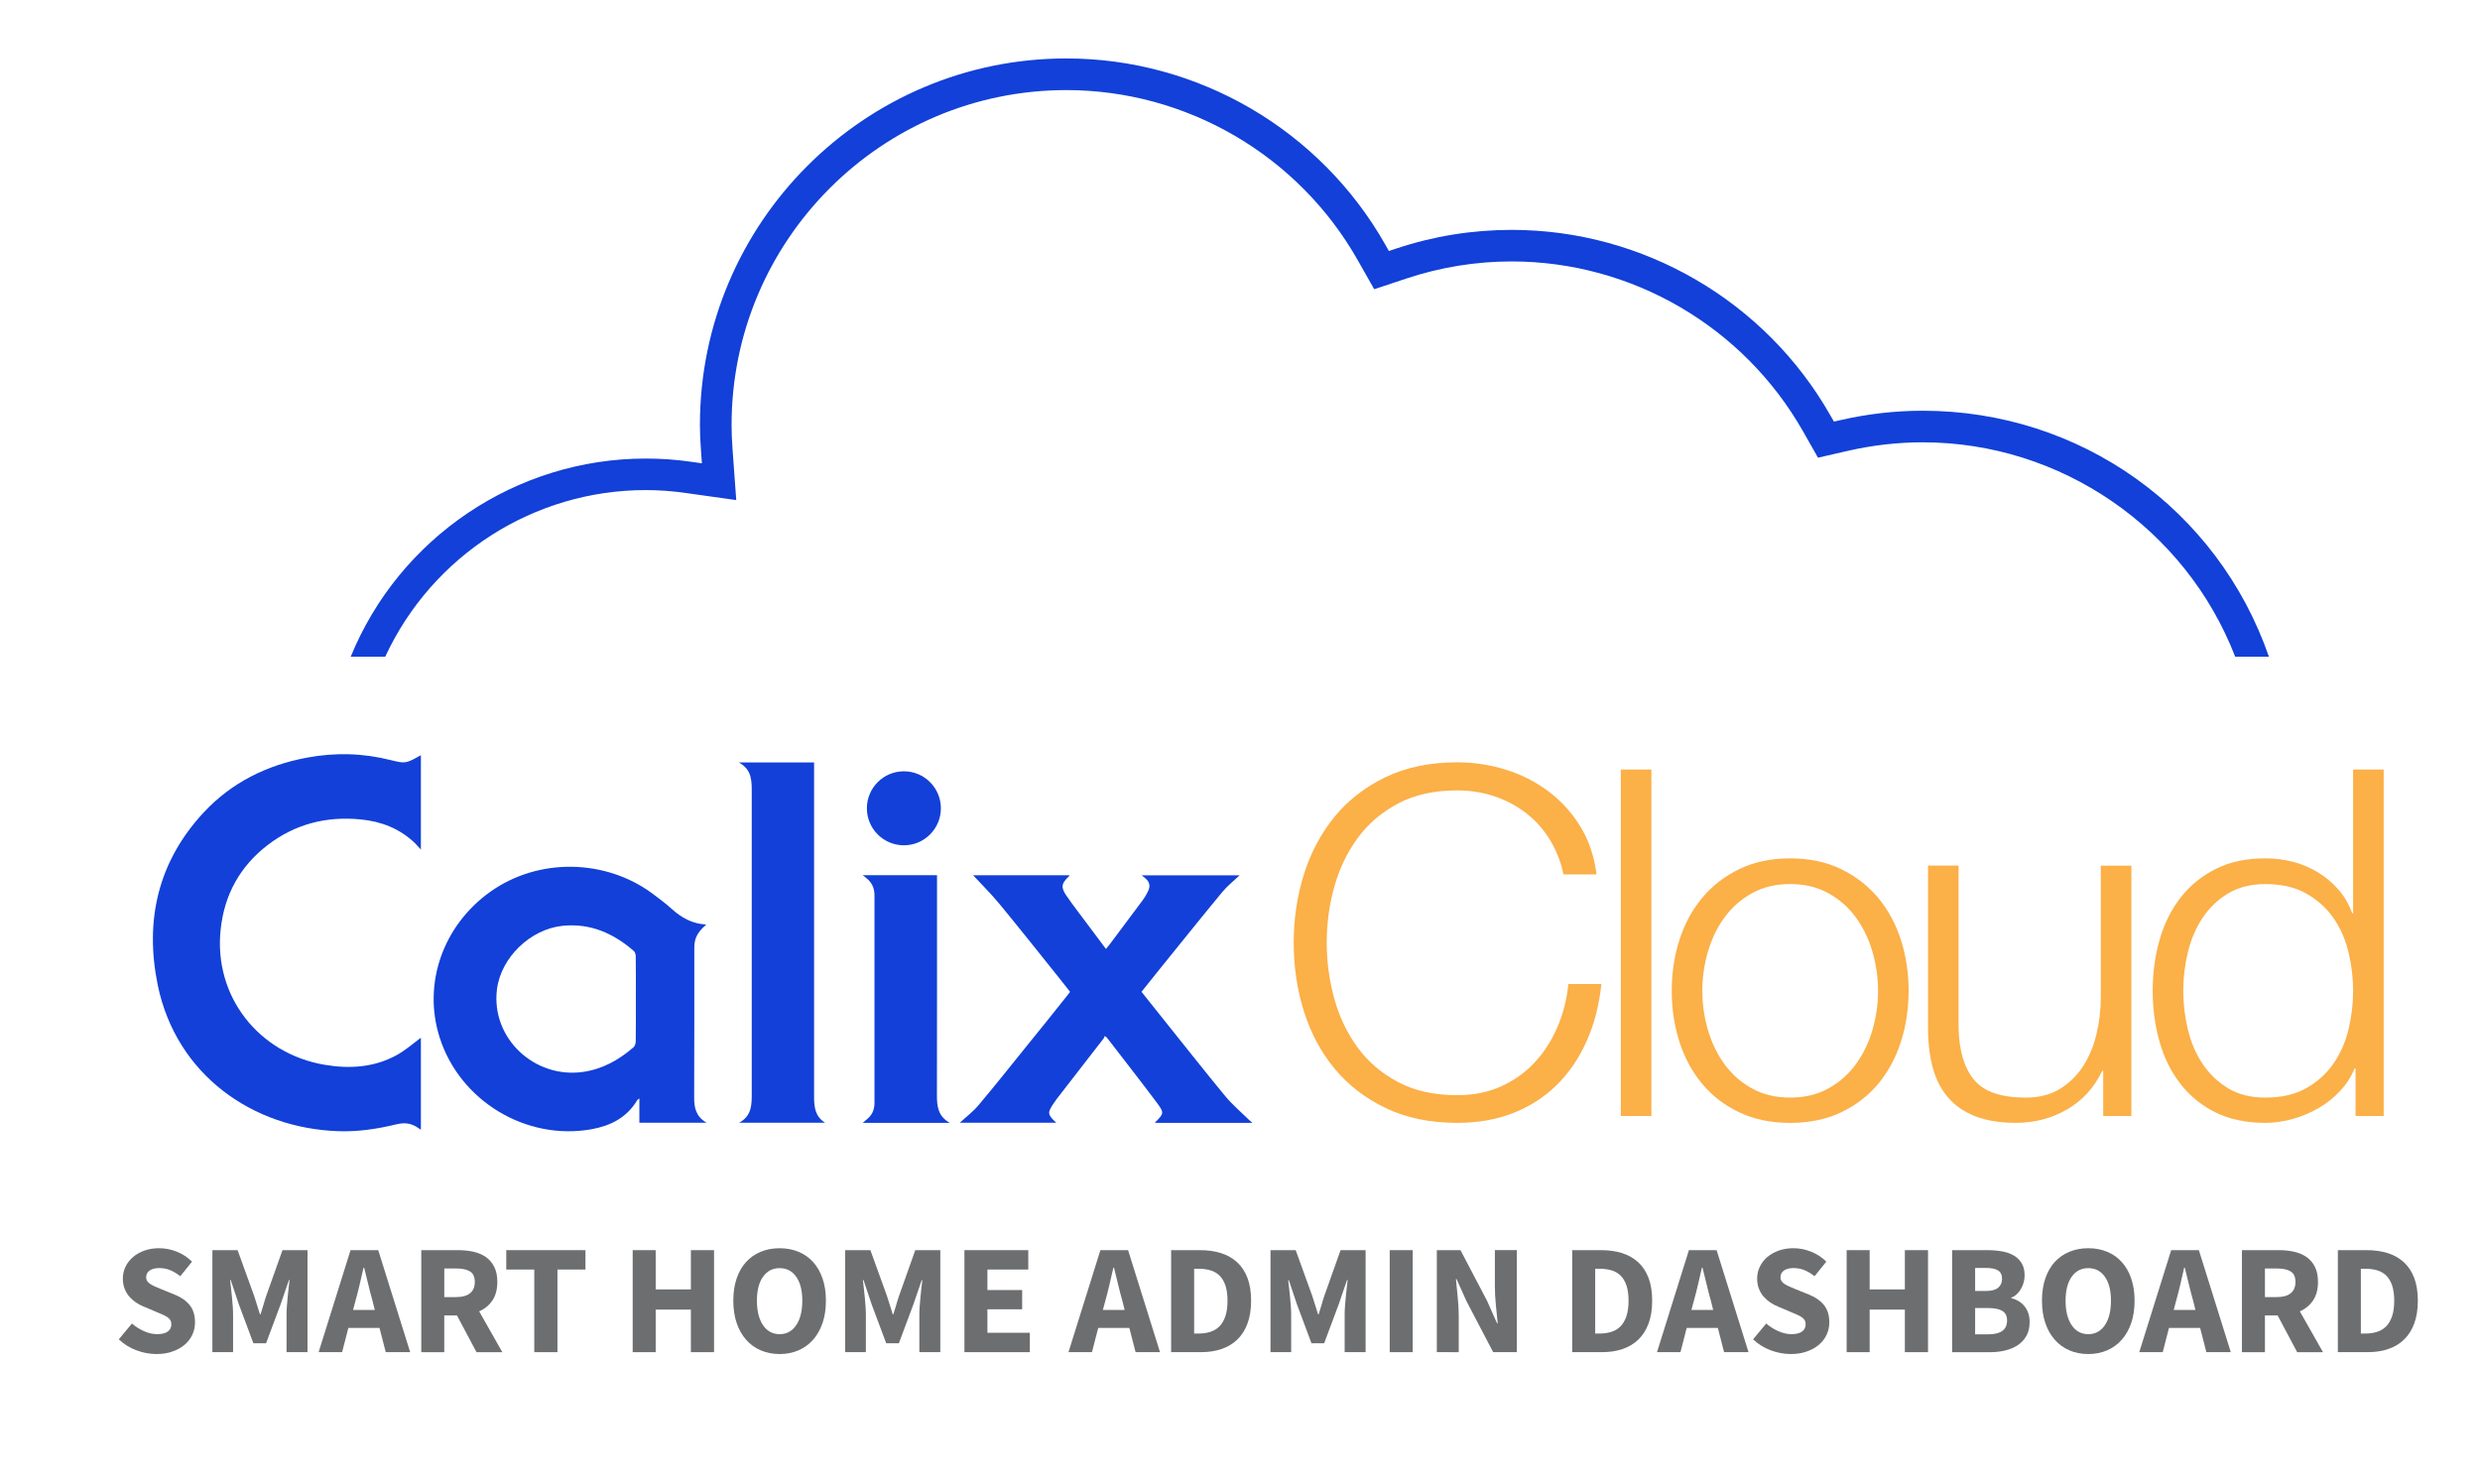 <?xml version="1.0" encoding="utf-8"?>
<!-- Generator: Adobe Illustrator 24.2.1, SVG Export Plug-In . SVG Version: 6.00 Build 0)  -->
<svg version="1.1" id="Layer_1" xmlns="http://www.w3.org/2000/svg" xmlns:xlink="http://www.w3.org/1999/xlink" x="0px" y="0px"
	 viewBox="0 0 1046 626" style="enable-background:new 0 0 1046 626;" xml:space="preserve">
<style type="text/css">
	.st0{fill:#1240D8;}
	.st1{fill:#FBB048;}
	.st2{fill-rule:evenodd;clip-rule:evenodd;fill:#1240D8;}
	.st3{fill:#6D6E70;}
</style>
<g>
	<g>
		<g>
			<g>
				<g>
					<path class="st0" d="M942.74,276.97h14.23c-21.6-62.26-79.63-103.73-145.99-103.73c-11.62,0-23.27,1.33-34.67,3.95l-2.8,0.64
						l-1.43-2.49c-27.42-48.34-78.96-78.38-134.47-78.38c-16.63,0-33.06,2.65-48.8,7.9l-3.01,1.01l-1.56-2.76
						c-27.45-48.39-78.97-78.46-134.47-78.46c-85.22,0-154.56,69.34-154.56,154.56c0,3.44,0.16,7.18,0.49,11.43l0.35,4.78
						l-4.75-0.68c-6.29-0.9-12.68-1.33-18.94-1.33c-54.62,0-103.91,33.35-124.43,83.56h14.56c19.83-42.76,62.69-70.26,109.86-70.26
						c5.5,0,11.25,0.41,17.07,1.25l21.11,2.97l-1.55-21.24c-0.31-4.29-0.42-7.52-0.42-10.47c0-77.87,63.33-141.22,141.19-141.22
						c50.74,0,97.82,27.47,122.88,71.69l6.98,12.3l13.4-4.46c14.47-4.82,29.45-7.26,44.58-7.26c50.67,0,97.75,27.45,122.88,71.65
						l6.31,11.13l12.46-2.86c10.5-2.41,21.16-3.63,31.71-3.63C869.15,186.55,921.75,222.77,942.74,276.97z"/>
				</g>
			</g>
		</g>
	</g>
	<g>
		<path class="st1" d="M653.42,353.74c-2.8-4.43-6.21-8.15-10.23-11.15c-4.03-3-8.46-5.29-13.3-6.86
			c-4.85-1.57-9.93-2.35-15.25-2.35c-9.69,0-18.01,1.84-24.97,5.53c-6.96,3.68-12.66,8.57-17.09,14.64
			c-4.44,6.07-7.71,12.93-9.83,20.57c-2.12,7.64-3.17,15.49-3.17,23.54c0,7.92,1.05,15.73,3.17,23.44
			c2.11,7.71,5.39,14.6,9.83,20.67c4.43,6.07,10.13,10.95,17.09,14.63c6.96,3.68,15.28,5.53,24.97,5.53
			c6.82,0,12.96-1.23,18.42-3.68c5.46-2.46,10.16-5.8,14.12-10.03c3.96-4.23,7.17-9.18,9.62-14.84c2.46-5.66,4.02-11.77,4.71-18.32
			h13.92c-0.96,9.01-3.07,17.13-6.35,24.36c-3.28,7.23-7.51,13.37-12.69,18.42c-5.19,5.05-11.29,8.94-18.32,11.67
			c-7.03,2.73-14.84,4.09-23.44,4.09c-11.46,0-21.53-2.08-30.19-6.24c-8.67-4.16-15.86-9.72-21.6-16.68
			c-5.73-6.96-10.03-15.01-12.89-24.15c-2.87-9.14-4.3-18.76-4.3-28.86c0-10.1,1.43-19.72,4.3-28.86
			c2.87-9.14,7.16-17.23,12.89-24.26c5.73-7.03,12.93-12.62,21.6-16.78c8.67-4.16,18.73-6.24,30.19-6.24
			c6.96,0,13.75,1.02,20.37,3.07c6.62,2.05,12.62,5.09,18.01,9.11c5.39,4.03,9.89,8.97,13.51,14.84c3.62,5.87,5.9,12.62,6.86,20.26
			h-13.92C658.23,363.19,656.22,358.18,653.42,353.74z"/>
		<path class="st1" d="M696.51,324.57v146.15h-12.89V324.57H696.51z"/>
		<path class="st1" d="M776.44,366.54c6.21,3,11.43,7.03,15.66,12.08c4.23,5.05,7.43,10.95,9.62,17.71
			c2.18,6.75,3.28,13.95,3.28,21.59c0,7.64-1.1,14.84-3.28,21.6c-2.18,6.75-5.39,12.66-9.62,17.71c-4.23,5.05-9.45,9.04-15.66,11.98
			c-6.21,2.93-13.34,4.4-21.39,4.4s-15.18-1.47-21.39-4.4c-6.21-2.93-11.43-6.93-15.66-11.98c-4.23-5.05-7.44-10.95-9.62-17.71
			c-2.18-6.75-3.28-13.95-3.28-21.6c0-7.64,1.09-14.84,3.28-21.59c2.18-6.76,5.39-12.66,9.62-17.71c4.23-5.05,9.45-9.07,15.66-12.08
			c6.21-3,13.34-4.5,21.39-4.5S770.23,363.54,776.44,366.54z M738.88,376.77c-4.64,2.59-8.49,6.01-11.56,10.23
			c-3.07,4.23-5.39,9.04-6.96,14.43c-1.57,5.39-2.36,10.88-2.36,16.48c0,5.6,0.79,11.09,2.36,16.48c1.57,5.39,3.89,10.2,6.96,14.43
			c3.07,4.23,6.92,7.64,11.56,10.24c4.64,2.59,10.03,3.89,16.17,3.89c6.14,0,11.53-1.3,16.17-3.89c4.64-2.59,8.5-6,11.57-10.24
			c3.07-4.23,5.39-9.04,6.96-14.43c1.57-5.39,2.36-10.88,2.36-16.48c0-5.59-0.79-11.08-2.36-16.48c-1.57-5.39-3.89-10.2-6.96-14.43
			c-3.07-4.23-6.93-7.64-11.57-10.23c-4.64-2.59-10.03-3.89-16.17-3.89C748.91,372.88,743.52,374.18,738.88,376.77z"/>
		<path class="st1" d="M887.08,470.73v-19.04h-0.41c-3.41,7.1-8.36,12.52-14.84,16.27c-6.49,3.75-13.68,5.63-21.6,5.63
			c-6.69,0-12.38-0.92-17.09-2.76c-4.71-1.84-8.53-4.47-11.46-7.88c-2.94-3.41-5.09-7.57-6.45-12.49
			c-1.36-4.91-2.04-10.51-2.04-16.78v-68.57h12.89v68.78c0.27,9.55,2.49,16.78,6.65,21.7c4.16,4.91,11.36,7.37,21.6,7.37
			c5.59,0,10.37-1.19,14.33-3.58c3.95-2.39,7.23-5.56,9.83-9.52c2.59-3.96,4.5-8.5,5.73-13.61c1.23-5.12,1.84-10.34,1.84-15.66
			v-55.47h12.89v105.62H887.08z"/>
		<path class="st1" d="M993.51,470.73v-20.06h-0.41c-1.37,3.41-3.38,6.55-6.04,9.41c-2.66,2.87-5.7,5.29-9.11,7.27
			c-3.42,1.98-7.06,3.51-10.95,4.61c-3.89,1.09-7.74,1.64-11.56,1.64c-8.06,0-15.05-1.47-20.98-4.4
			c-5.93-2.93-10.89-6.96-14.84-12.08c-3.96-5.12-6.9-11.05-8.8-17.81c-1.91-6.75-2.87-13.88-2.87-21.39
			c0-7.5,0.96-14.63,2.87-21.39c1.91-6.75,4.84-12.69,8.8-17.81c3.95-5.12,8.9-9.18,14.84-12.18c5.93-3,12.93-4.5,20.98-4.5
			c3.95,0,7.81,0.48,11.56,1.43c3.75,0.96,7.27,2.42,10.54,4.4c3.28,1.98,6.17,4.4,8.7,7.27c2.53,2.87,4.47,6.21,5.84,10.03h0.41
			v-60.59h12.89v146.15H993.51z M922.79,434.19c1.3,5.39,3.34,10.2,6.14,14.43c2.8,4.23,6.38,7.67,10.75,10.34s9.62,3.99,15.76,3.99
			c6.82,0,12.59-1.33,17.29-3.99s8.53-6.1,11.46-10.34c2.93-4.23,5.05-9.04,6.35-14.43c1.3-5.39,1.95-10.81,1.95-16.27
			c0-5.46-0.65-10.88-1.95-16.27c-1.3-5.39-3.41-10.2-6.35-14.43c-2.94-4.23-6.76-7.68-11.46-10.34s-10.47-3.99-17.29-3.99
			c-6.14,0-11.4,1.33-15.76,3.99s-7.95,6.11-10.75,10.34c-2.8,4.23-4.84,9.04-6.14,14.43c-1.3,5.39-1.95,10.82-1.95,16.27
			C920.85,423.38,921.5,428.8,922.79,434.19z"/>
	</g>
	<g>
		<path class="st2" d="M177.52,318.53c0,13.18,0,26.28,0,39.8c-1.02-1.05-1.75-1.93-2.47-2.68c-6.43-6.18-14.26-9.2-22.94-10.03
			c-14.43-1.43-27.64,1.93-39.24,10.82c-11.65,8.98-18.26,20.93-19.8,35.58c-3.04,28.15,15.97,52.41,43.94,57.11
			c10.42,1.76,20.81,1.12,30.25-4.08c3.74-2.03,6.96-4.91,10.26-7.35c0,12.59,0,25.59,0,38.8c-1.02-0.66-1.99-1.38-3.02-1.83
			c-2.46-1.16-4.97-1.03-7.57-0.4c-7.88,1.92-15.9,3.12-24.09,2.85c-36.35-1.19-68.44-23.82-76.28-61.5
			c-5.64-27.34,0.05-52.24,19.45-73.05c11.72-12.52,26.46-19.81,43.27-22.98c11.94-2.25,23.77-1.98,35.57,1.02
			C171.04,322.15,171.27,322.02,177.52,318.53z"/>
		<path class="st2" d="M297.88,389.95c-2.46,2.2-4.37,4.39-4.86,7.5c-0.15,0.84-0.18,1.72-0.18,2.62c0,20.91,0.03,41.82-0.06,62.75
			c-0.03,4.35,0.72,8.16,5.28,10.73c-9.73,0-18.94,0-28.39,0c0-3.32,0-6.58,0-10.26c-0.57,0.47-0.82,0.57-0.93,0.79
			c-4.38,7.33-11.22,10.76-19.27,12.22c-27.61,4.92-55.55-11.99-64.04-38.72c-7.24-22.71,1.46-47.28,21.38-61.46
			c20.57-14.61,48.73-13.65,68.12,0.6c2.87,2.13,5.77,4.28,8.43,6.68C287.43,387.07,291.99,389.67,297.88,389.95z M268.18,421.35
			c0-6,0.05-11.97-0.04-17.96c0-0.77-0.26-1.82-0.83-2.29c-8.59-7.46-18.26-11.78-30.01-10.61c-13.55,1.39-26.09,13.35-27.72,26.98
			c-2.43,20.45,15.83,37.59,36.38,34.64c8.17-1.17,15.07-5.05,21.21-10.36c0.6-0.5,0.95-1.59,0.97-2.43
			C268.23,433.32,268.18,427.33,268.18,421.35z"/>
		<path class="st2" d="M404.84,473.55c2.64-2.46,5.54-4.64,7.81-7.33c6.57-7.79,12.92-15.76,19.33-23.73
			c6.1-7.47,12.1-14.98,18.11-22.53c0.4-0.49,0.77-0.99,1.24-1.63c-1.64-2.07-3.28-4.13-4.91-6.21
			c-8.23-10.25-16.4-20.58-24.78-30.74c-3.52-4.29-7.54-8.23-11.19-12.2c13.19,0,26.87,0,40.68,0c-0.16,0.22-0.22,0.4-0.42,0.56
			c-3.02,2.88-3.36,4.48-0.91,8.06c3.02,4.38,6.34,8.61,9.52,12.9c2.34,3.13,4.68,6.23,7.14,9.55c0.54-0.7,1-1.16,1.42-1.72
			c4.71-6.31,9.46-12.6,14.14-18.92c0.84-1.16,1.6-2.41,2.19-3.71c1.02-2.05,0.72-3.92-1.1-5.42c-0.44-0.35-0.84-0.73-1.57-1.3
			c14.05,0,27.71,0,41.31,0c-2.46,2.33-5.21,4.49-7.37,7.11c-8.92,10.78-17.64,21.72-26.45,32.57c-2.53,3.15-5.02,6.28-7.57,9.47
			c3.58,4.48,7.07,8.87,10.57,13.25c8.21,10.25,16.37,20.61,24.76,30.77c2.99,3.61,6.63,6.67,10.02,9.99
			c0.34,0.37,0.79,0.69,1.43,1.25c-13.85,0-27.42,0-40.98,0l-0.04-0.21c3.71-3.69,3.88-4.02,0.76-8.21
			c-6.93-9.26-14.09-18.38-21.16-27.58c-0.11-0.13-0.27-0.21-0.86-0.65c-0.11,0.3-0.23,0.69-0.43,0.99
			c-6.65,8.56-13.25,17.09-19.91,25.69c-0.39,0.52-0.74,1-1.08,1.55c-2.88,4.19-2.81,4.87,0.97,8.38
			C431.84,473.55,418.33,473.55,404.84,473.55z"/>
		<path class="st2" d="M311.59,321.58c11.01,0,21.3,0,31.77,0c0,0.9,0,1.69,0,2.49c0,46.1,0.04,92.21,0,138.29
			c-0.03,4.48,0.4,8.54,4.64,11.19c-11.9,0-23.79,0-36.25,0c5.45-2.98,5.32-7.77,5.31-12.65c-0.03-42.15-0.03-84.27,0-126.44
			C317.06,329.54,317.27,324.64,311.59,321.58z"/>
		<path class="st2" d="M363.91,369.14c10.66,0,20.81,0,31.3,0c0,0.86,0,1.68,0,2.46c0,30.1,0.03,60.26-0.04,90.35
			c0,4.64,0.42,8.85,5.42,11.64c-12.51,0-24.38,0-36.67,0c0.67-0.58,1.19-1.02,1.64-1.43c2.23-1.75,3.27-4.03,3.27-6.88
			c0-29.24-0.01-58.49,0-87.71c0-2.93-1.04-5.24-3.3-7.1C365.12,370.13,364.67,369.74,363.91,369.14z"/>
		<path class="st0" d="M396.84,340.93c0,8.61-6.99,15.6-15.61,15.6c-8.61,0-15.6-6.98-15.6-15.6c0-8.63,6.99-15.61,15.6-15.61
			C389.85,325.32,396.84,332.3,396.84,340.93z"/>
	</g>
</g>
<g>
	<g>
		<path class="st3" d="M1120.21-135.73c13.12,0,20.84,9.8,20.84,22.38c0,12.23-7.72,22.02-20.84,22.02
			c-13.12,0-20.83-9.79-20.83-22.02C1099.38-125.93,1107.09-135.73,1120.21-135.73z M1120.21-99.16c8.37,0,11.52-7.12,11.52-14.19
			c0-7.42-3.15-14.54-11.52-14.54c-8.37,0-11.51,7.12-11.51,14.54C1108.69-106.29,1111.84-99.16,1120.21-99.16z"/>
		<path class="st3" d="M1153.26-134.72h19.11c10.56,0,14.66,6.71,14.66,13.59c0,6.89-4.1,13.59-14.66,13.59h-9.8v15.2h-9.32V-134.72
			z M1162.58-114.77h7.24c4.34,0,8.19-0.95,8.19-6.35c0-5.4-3.86-6.35-8.19-6.35h-7.24V-114.77z"/>
		<path class="st3" d="M1198.72-134.72h31.7v7.84h-22.38v9.08h20.54v7.24h-20.54v10.39h22.85v7.84h-32.17V-134.72z"/>
		<path class="st3" d="M1243.05-134.72h22.85c7.6,0,12.41,5.28,12.41,11.69c0,4.99-2.02,8.72-6.71,10.62v0.12
			c4.57,1.19,5.88,5.64,6.17,9.91c0.18,2.67,0.12,7.66,1.79,10.03h-9.32c-1.13-2.67-1.01-6.77-1.49-10.15
			c-0.65-4.45-2.37-6.41-7.06-6.41h-9.32v16.56h-9.32V-134.72z M1252.37-115.55h10.21c4.16,0,6.41-1.78,6.41-6.05
			c0-4.1-2.26-5.87-6.41-5.87h-10.21V-115.55z"/>
		<path class="st3" d="M1303.35-134.72h9.56l15.85,42.38h-9.68l-3.2-9.44h-15.85l-3.32,9.44h-9.44L1303.35-134.72z M1302.45-108.72
			h10.98l-5.34-15.55h-0.12L1302.45-108.72z"/>
		<path class="st3" d="M1343.29-126.88h-12.7v-7.84h34.72v7.84h-12.7v34.55h-9.32V-126.88z"/>
		<path class="st3" d="M1376.04-134.72h9.32v42.38h-9.32V-134.72z"/>
		<path class="st3" d="M1418.42-135.73c13.12,0,20.84,9.8,20.84,22.38c0,12.23-7.72,22.02-20.84,22.02
			c-13.12,0-20.83-9.79-20.83-22.02C1397.59-125.93,1405.3-135.73,1418.42-135.73z M1418.42-99.16c8.37,0,11.52-7.12,11.52-14.19
			c0-7.42-3.15-14.54-11.52-14.54c-8.37,0-11.52,7.12-11.52,14.54C1406.9-106.29,1410.05-99.16,1418.42-99.16z"/>
		<path class="st3" d="M1451.47-134.72h9.26l17.69,28.43h0.12v-28.43h8.73v42.38h-9.32l-17.63-28.37h-0.12v28.37h-8.73V-134.72z"/>
		<path class="st3" d="M1507.67-106.41c0,5.64,4.39,7.84,9.38,7.84c3.26,0,8.25-0.95,8.25-5.28c0-4.57-6.35-5.34-12.59-7.01
			c-6.29-1.66-12.64-4.1-12.64-12.05c0-8.67,8.19-12.82,15.85-12.82c8.84,0,16.97,3.86,16.97,13.65h-9.02
			c-0.3-5.1-3.92-6.41-8.37-6.41c-2.97,0-6.41,1.25-6.41,4.81c0,3.26,2.02,3.68,12.64,6.41c3.09,0.77,12.59,2.73,12.59,12.35
			c0,7.78-6.11,13.59-17.63,13.59c-9.38,0-18.16-4.63-18.04-15.08H1507.67z"/>
	</g>
</g>
<g>
	<path class="st3" d="M66.01,571.11c-2.82,0-5.62-0.52-8.42-1.55c-2.79-1.03-5.29-2.58-7.49-4.65l5.54-6.67
		c1.54,1.32,3.24,2.4,5.12,3.23c1.87,0.84,3.71,1.25,5.51,1.25c2.02,0,3.53-0.37,4.52-1.12c0.99-0.75,1.48-1.76,1.48-3.04
		c0-0.66-0.14-1.23-0.43-1.72c-0.29-0.48-0.7-0.91-1.25-1.29c-0.55-0.37-1.21-0.73-1.98-1.06c-0.77-0.33-1.62-0.69-2.54-1.09
		l-5.61-2.38c-1.1-0.44-2.17-1.01-3.2-1.72c-1.03-0.7-1.96-1.53-2.77-2.47c-0.81-0.95-1.46-2.05-1.95-3.3
		c-0.48-1.25-0.73-2.67-0.73-4.26c0-1.76,0.37-3.42,1.12-4.98c0.75-1.56,1.8-2.93,3.17-4.09c1.36-1.17,2.98-2.08,4.85-2.74
		c1.87-0.66,3.93-0.99,6.17-0.99c2.51,0,4.98,0.48,7.43,1.45c2.44,0.97,4.59,2.38,6.44,4.22l-4.95,6.14
		c-1.41-1.1-2.82-1.95-4.22-2.54c-1.41-0.59-2.97-0.89-4.69-0.89c-1.67,0-3,0.34-3.99,1.02c-0.99,0.68-1.49,1.64-1.49,2.87
		c0,0.66,0.17,1.22,0.5,1.68s0.79,0.88,1.39,1.25c0.59,0.37,1.29,0.73,2.08,1.06c0.79,0.33,1.65,0.69,2.57,1.09l5.54,2.24
		c2.64,1.06,4.72,2.51,6.24,4.36c1.52,1.85,2.28,4.29,2.28,7.33c0,1.8-0.36,3.51-1.09,5.12c-0.73,1.61-1.78,3.01-3.17,4.22
		c-1.39,1.21-3.09,2.18-5.11,2.9C70.85,570.75,68.56,571.11,66.01,571.11z"/>
	<path class="st3" d="M89.58,570.32v-43.03h10.63l6.93,19.14c0.44,1.28,0.86,2.59,1.25,3.93c0.4,1.34,0.81,2.67,1.25,3.99h0.26
		c0.44-1.32,0.85-2.65,1.22-3.99c0.37-1.34,0.78-2.65,1.22-3.93l6.8-19.14h10.56v43.03h-8.84v-15.77c0-1.06,0.04-2.22,0.13-3.5
		c0.09-1.28,0.2-2.56,0.33-3.86c0.13-1.3,0.26-2.57,0.4-3.83c0.13-1.25,0.26-2.41,0.4-3.46h-0.26l-3.5,10.23l-6.14,16.43h-5.35
		l-6.14-16.43l-3.43-10.23h-0.26c0.13,1.06,0.26,2.21,0.4,3.46s0.26,2.53,0.4,3.83s0.24,2.58,0.33,3.86
		c0.09,1.28,0.13,2.44,0.13,3.5v15.77H89.58z"/>
	<path class="st3" d="M134.39,570.32l13.46-43.03h11.68L173,570.32h-10.3l-2.64-10.23h-13.13l-2.64,10.23H134.39z M149.97,548.54
		l-1.06,3.96h9.17l-0.99-3.96c-0.62-2.16-1.21-4.44-1.78-6.86c-0.57-2.42-1.14-4.75-1.72-7h-0.26c-0.53,2.29-1.07,4.63-1.62,7.03
		C151.16,544.11,150.58,546.38,149.97,548.54z"/>
	<path class="st3" d="M177.68,570.32v-43.03h15.51c2.29,0,4.43,0.22,6.44,0.66c2,0.44,3.75,1.18,5.25,2.21
		c1.5,1.03,2.68,2.41,3.56,4.13c0.88,1.72,1.32,3.85,1.32,6.4c0,3.17-0.69,5.77-2.08,7.82c-1.39,2.05-3.25,3.58-5.58,4.59
		l9.77,17.23h-10.89l-8.25-15.51h-5.35v15.51H177.68z M187.39,547.09h5.02c2.55,0,4.5-0.54,5.84-1.62c1.34-1.08,2.01-2.67,2.01-4.78
		c0-2.11-0.67-3.59-2.01-4.42c-1.34-0.83-3.29-1.25-5.84-1.25h-5.02V547.09z"/>
	<path class="st3" d="M225.34,570.32v-34.85h-11.81v-8.18h33.4v8.18h-11.81v34.85H225.34z"/>
	<path class="st3" d="M266.85,570.32v-43.03h9.7v16.57h14.85v-16.57h9.77v43.03h-9.77v-17.95h-14.85v17.95H266.85z"/>
	<path class="st3" d="M328.82,571.11c-2.9,0-5.56-0.52-7.95-1.55c-2.4-1.03-4.46-2.52-6.17-4.46c-1.72-1.94-3.05-4.29-3.99-7.06
		c-0.95-2.77-1.42-5.92-1.42-9.44s0.47-6.66,1.42-9.41c0.95-2.75,2.28-5.06,3.99-6.93c1.72-1.87,3.77-3.3,6.17-4.29
		c2.4-0.99,5.05-1.49,7.95-1.49c2.9,0,5.55,0.5,7.95,1.49c2.4,0.99,4.46,2.43,6.17,4.32c1.72,1.89,3.05,4.21,3.99,6.96
		c0.95,2.75,1.42,5.86,1.42,9.34c0,3.52-0.47,6.67-1.42,9.44c-0.95,2.77-2.28,5.13-3.99,7.06c-1.72,1.94-3.77,3.42-6.17,4.46
		C334.38,570.59,331.73,571.11,328.82,571.11z M328.82,562.73c2.95,0,5.28-1.26,7-3.79c1.72-2.53,2.57-5.97,2.57-10.33
		c0-4.31-0.86-7.68-2.57-10.1c-1.72-2.42-4.05-3.63-7-3.63c-2.95,0-5.28,1.21-7,3.63c-1.72,2.42-2.57,5.79-2.57,10.1
		c0,4.36,0.86,7.8,2.57,10.33C323.54,561.47,325.88,562.73,328.82,562.73z"/>
	<path class="st3" d="M356.48,570.32v-43.03h10.63l6.93,19.14c0.44,1.28,0.86,2.59,1.25,3.93c0.4,1.34,0.81,2.67,1.25,3.99h0.26
		c0.44-1.32,0.85-2.65,1.22-3.99c0.37-1.34,0.78-2.65,1.22-3.93l6.8-19.14h10.56v43.03h-8.84v-15.77c0-1.06,0.04-2.22,0.13-3.5
		c0.09-1.28,0.2-2.56,0.33-3.86c0.13-1.3,0.26-2.57,0.4-3.83c0.13-1.25,0.26-2.41,0.4-3.46h-0.26l-3.5,10.23l-6.14,16.43h-5.35
		l-6.14-16.43l-3.43-10.23h-0.26c0.13,1.06,0.26,2.21,0.4,3.46s0.26,2.53,0.4,3.83s0.24,2.58,0.33,3.86
		c0.09,1.28,0.13,2.44,0.13,3.5v15.77H356.48z"/>
	<path class="st3" d="M406.77,570.32v-43.03h26.93v8.18h-17.23v8.65h14.65v8.12h-14.65v9.9h17.89v8.18H406.77z"/>
	<path class="st3" d="M450.66,570.32l13.46-43.03h11.68l13.46,43.03h-10.3l-2.64-10.23H463.2l-2.64,10.23H450.66z M466.23,548.54
		l-1.06,3.96h9.17l-0.99-3.96c-0.62-2.16-1.21-4.44-1.78-6.86c-0.57-2.42-1.14-4.75-1.72-7h-0.26c-0.53,2.29-1.07,4.63-1.62,7.03
		C467.43,544.11,466.85,546.38,466.23,548.54z"/>
	<path class="st3" d="M493.95,570.32v-43.03h12.14c3.3,0,6.27,0.42,8.91,1.25c2.64,0.84,4.91,2.12,6.8,3.86
		c1.89,1.74,3.34,3.95,4.36,6.63c1.01,2.68,1.52,5.87,1.52,9.57c0,3.7-0.51,6.91-1.52,9.64c-1.01,2.73-2.44,4.98-4.29,6.76
		s-4.06,3.11-6.63,3.99c-2.57,0.88-5.45,1.32-8.61,1.32H493.95z M503.66,562.47h1.85c1.85,0,3.52-0.24,5.02-0.73
		c1.5-0.48,2.77-1.26,3.83-2.34s1.88-2.5,2.48-4.26c0.59-1.76,0.89-3.94,0.89-6.53c0-2.55-0.3-4.7-0.89-6.44
		c-0.59-1.74-1.42-3.12-2.48-4.16c-1.06-1.03-2.33-1.77-3.83-2.21c-1.5-0.44-3.17-0.66-5.02-0.66h-1.85V562.47z"/>
	<path class="st3" d="M535.86,570.32v-43.03h10.63l6.93,19.14c0.44,1.28,0.86,2.59,1.25,3.93c0.4,1.34,0.81,2.67,1.25,3.99h0.26
		c0.44-1.32,0.85-2.65,1.22-3.99c0.37-1.34,0.78-2.65,1.22-3.93l6.8-19.14h10.56v43.03h-8.84v-15.77c0-1.06,0.04-2.22,0.13-3.5
		c0.09-1.28,0.2-2.56,0.33-3.86c0.13-1.3,0.26-2.57,0.4-3.83s0.26-2.41,0.4-3.46h-0.26l-3.5,10.23l-6.14,16.43h-5.35l-6.14-16.43
		l-3.43-10.23h-0.26c0.13,1.06,0.26,2.21,0.4,3.46s0.26,2.53,0.4,3.83s0.24,2.58,0.33,3.86c0.09,1.28,0.13,2.44,0.13,3.5v15.77
		H535.86z"/>
	<path class="st3" d="M586.15,570.32v-43.03h9.7v43.03H586.15z"/>
	<path class="st3" d="M606.02,570.32v-43.03h9.97l11.22,21.38l4.22,9.5h0.26c-0.22-2.29-0.47-4.84-0.76-7.66
		c-0.29-2.82-0.43-5.5-0.43-8.05v-15.18h9.24v43.03h-9.97l-11.22-21.45l-4.22-9.37h-0.26c0.22,2.38,0.47,4.93,0.76,7.66
		c0.29,2.73,0.43,5.37,0.43,7.92v15.25H606.02z"/>
	<path class="st3" d="M663.11,570.32v-43.03h12.14c3.3,0,6.27,0.42,8.91,1.25c2.64,0.84,4.91,2.12,6.8,3.86s3.34,3.95,4.36,6.63
		c1.01,2.68,1.52,5.87,1.52,9.57c0,3.7-0.51,6.91-1.52,9.64c-1.01,2.73-2.44,4.98-4.29,6.76s-4.06,3.11-6.63,3.99
		c-2.57,0.88-5.45,1.32-8.61,1.32H663.11z M672.81,562.47h1.85c1.85,0,3.52-0.24,5.02-0.73c1.5-0.48,2.77-1.26,3.83-2.34
		c1.06-1.08,1.88-2.5,2.48-4.26c0.59-1.76,0.89-3.94,0.89-6.53c0-2.55-0.3-4.7-0.89-6.44c-0.59-1.74-1.42-3.12-2.48-4.16
		c-1.06-1.03-2.33-1.77-3.83-2.21c-1.5-0.44-3.17-0.66-5.02-0.66h-1.85V562.47z"/>
	<path class="st3" d="M698.88,570.32l13.46-43.03h11.68l13.46,43.03h-10.3l-2.64-10.23h-13.13l-2.64,10.23H698.88z M714.46,548.54
		l-1.06,3.96h9.17l-0.99-3.96c-0.62-2.16-1.21-4.44-1.78-6.86c-0.57-2.42-1.15-4.75-1.72-7h-0.26c-0.53,2.29-1.07,4.63-1.62,7.03
		C715.66,544.11,715.07,546.38,714.46,548.54z"/>
	<path class="st3" d="M755.31,571.11c-2.82,0-5.62-0.52-8.42-1.55c-2.79-1.03-5.29-2.58-7.49-4.65l5.54-6.67
		c1.54,1.32,3.25,2.4,5.12,3.23c1.87,0.84,3.71,1.25,5.51,1.25c2.02,0,3.53-0.37,4.52-1.12s1.49-1.76,1.49-3.04
		c0-0.66-0.14-1.23-0.43-1.72s-0.7-0.91-1.25-1.29c-0.55-0.37-1.21-0.73-1.98-1.06c-0.77-0.33-1.62-0.69-2.54-1.09l-5.61-2.38
		c-1.1-0.44-2.17-1.01-3.2-1.72c-1.03-0.7-1.96-1.53-2.77-2.47c-0.81-0.95-1.46-2.05-1.95-3.3c-0.48-1.25-0.73-2.67-0.73-4.26
		c0-1.76,0.37-3.42,1.12-4.98c0.75-1.56,1.8-2.93,3.17-4.09c1.36-1.17,2.98-2.08,4.85-2.74c1.87-0.66,3.93-0.99,6.17-0.99
		c2.51,0,4.98,0.48,7.42,1.45c2.44,0.97,4.59,2.38,6.44,4.22l-4.95,6.14c-1.41-1.1-2.82-1.95-4.22-2.54
		c-1.41-0.59-2.97-0.89-4.69-0.89c-1.67,0-3,0.34-3.99,1.02c-0.99,0.68-1.48,1.64-1.48,2.87c0,0.66,0.17,1.22,0.5,1.68
		c0.33,0.46,0.79,0.88,1.39,1.25c0.59,0.37,1.29,0.73,2.08,1.06c0.79,0.33,1.65,0.69,2.57,1.09l5.54,2.24
		c2.64,1.06,4.72,2.51,6.24,4.36c1.52,1.85,2.28,4.29,2.28,7.33c0,1.8-0.36,3.51-1.09,5.12c-0.73,1.61-1.78,3.01-3.17,4.22
		c-1.39,1.21-3.09,2.18-5.12,2.9C760.15,570.75,757.86,571.11,755.31,571.11z"/>
	<path class="st3" d="M778.87,570.32v-43.03h9.7v16.57h14.85v-16.57h9.77v43.03h-9.77v-17.95h-14.85v17.95H778.87z"/>
	<path class="st3" d="M823.36,570.32v-43.03h14.72c2.24,0,4.32,0.17,6.24,0.5s3.59,0.91,5.02,1.75s2.55,1.94,3.37,3.3
		c0.81,1.36,1.22,3.08,1.22,5.15c0,0.97-0.13,1.94-0.4,2.9c-0.26,0.97-0.64,1.87-1.12,2.71c-0.48,0.84-1.07,1.58-1.75,2.24
		c-0.68,0.66-1.46,1.14-2.34,1.45v0.26c1.1,0.26,2.11,0.67,3.04,1.22c0.92,0.55,1.74,1.24,2.44,2.08c0.7,0.84,1.25,1.82,1.65,2.94
		c0.4,1.12,0.59,2.41,0.59,3.86c0,2.2-0.43,4.09-1.29,5.68c-0.86,1.58-2.05,2.89-3.56,3.93c-1.52,1.03-3.29,1.8-5.31,2.31
		c-2.02,0.51-4.2,0.76-6.53,0.76H823.36z M833.06,544.51h4.55c2.38,0,4.1-0.46,5.18-1.39s1.62-2.16,1.62-3.7
		c0-1.67-0.55-2.86-1.65-3.56c-1.1-0.7-2.79-1.06-5.08-1.06h-4.62V544.51z M833.06,562.8h5.48c5.32,0,7.99-1.94,7.99-5.81
		c0-1.89-0.66-3.24-1.98-4.06c-1.32-0.81-3.32-1.22-6.01-1.22h-5.48V562.8z"/>
	<path class="st3" d="M880.78,571.11c-2.9,0-5.56-0.52-7.95-1.55c-2.4-1.03-4.46-2.52-6.17-4.46c-1.72-1.94-3.05-4.29-3.99-7.06
		c-0.95-2.77-1.42-5.92-1.42-9.44s0.47-6.66,1.42-9.41c0.95-2.75,2.28-5.06,3.99-6.93s3.77-3.3,6.17-4.29
		c2.4-0.99,5.05-1.49,7.95-1.49c2.9,0,5.55,0.5,7.95,1.49c2.4,0.99,4.46,2.43,6.17,4.32c1.72,1.89,3.05,4.21,3.99,6.96
		c0.95,2.75,1.42,5.86,1.42,9.34c0,3.52-0.47,6.67-1.42,9.44c-0.95,2.77-2.28,5.13-3.99,7.06c-1.72,1.94-3.77,3.42-6.17,4.46
		C886.33,570.59,883.68,571.11,880.78,571.11z M880.78,562.73c2.95,0,5.28-1.26,7-3.79c1.72-2.53,2.57-5.97,2.57-10.33
		c0-4.31-0.86-7.68-2.57-10.1c-1.72-2.42-4.05-3.63-7-3.63c-2.95,0-5.28,1.21-7,3.63c-1.72,2.42-2.57,5.79-2.57,10.1
		c0,4.36,0.86,7.8,2.57,10.33S877.83,562.73,880.78,562.73z"/>
	<path class="st3" d="M902.29,570.32l13.46-43.03h11.68l13.46,43.03h-10.3l-2.64-10.23h-13.13l-2.64,10.23H902.29z M917.87,548.54
		l-1.06,3.96h9.17l-0.99-3.96c-0.62-2.16-1.21-4.44-1.78-6.86c-0.57-2.42-1.15-4.75-1.72-7h-0.26c-0.53,2.29-1.07,4.63-1.62,7.03
		C919.07,544.11,918.48,546.38,917.87,548.54z"/>
	<path class="st3" d="M945.59,570.32v-43.03h15.51c2.29,0,4.43,0.22,6.44,0.66c2,0.44,3.75,1.18,5.25,2.21
		c1.5,1.03,2.68,2.41,3.56,4.13c0.88,1.72,1.32,3.85,1.32,6.4c0,3.17-0.69,5.77-2.08,7.82s-3.25,3.58-5.58,4.59l9.77,17.23h-10.89
		l-8.25-15.51h-5.35v15.51H945.59z M955.29,547.09h5.02c2.55,0,4.5-0.54,5.84-1.62c1.34-1.08,2.01-2.67,2.01-4.78
		c0-2.11-0.67-3.59-2.01-4.42c-1.34-0.83-3.29-1.25-5.84-1.25h-5.02V547.09z"/>
	<path class="st3" d="M986.05,570.32v-43.03h12.14c3.3,0,6.27,0.42,8.91,1.25c2.64,0.84,4.91,2.12,6.8,3.86s3.34,3.95,4.36,6.63
		c1.01,2.68,1.52,5.87,1.52,9.57c0,3.7-0.51,6.91-1.52,9.64c-1.01,2.73-2.44,4.98-4.29,6.76s-4.06,3.11-6.63,3.99
		c-2.57,0.88-5.45,1.32-8.61,1.32H986.05z M995.75,562.47h1.85c1.85,0,3.52-0.24,5.02-0.73c1.5-0.48,2.77-1.26,3.83-2.34
		c1.06-1.08,1.88-2.5,2.48-4.26c0.59-1.76,0.89-3.94,0.89-6.53c0-2.55-0.3-4.7-0.89-6.44c-0.59-1.74-1.42-3.12-2.48-4.16
		c-1.06-1.03-2.33-1.77-3.83-2.21c-1.5-0.44-3.17-0.66-5.02-0.66h-1.85V562.47z"/>
</g>
<rect x="132.51" y="-357.83" style="fill:none;" width="15.32" height="59.74"/>
</svg>
